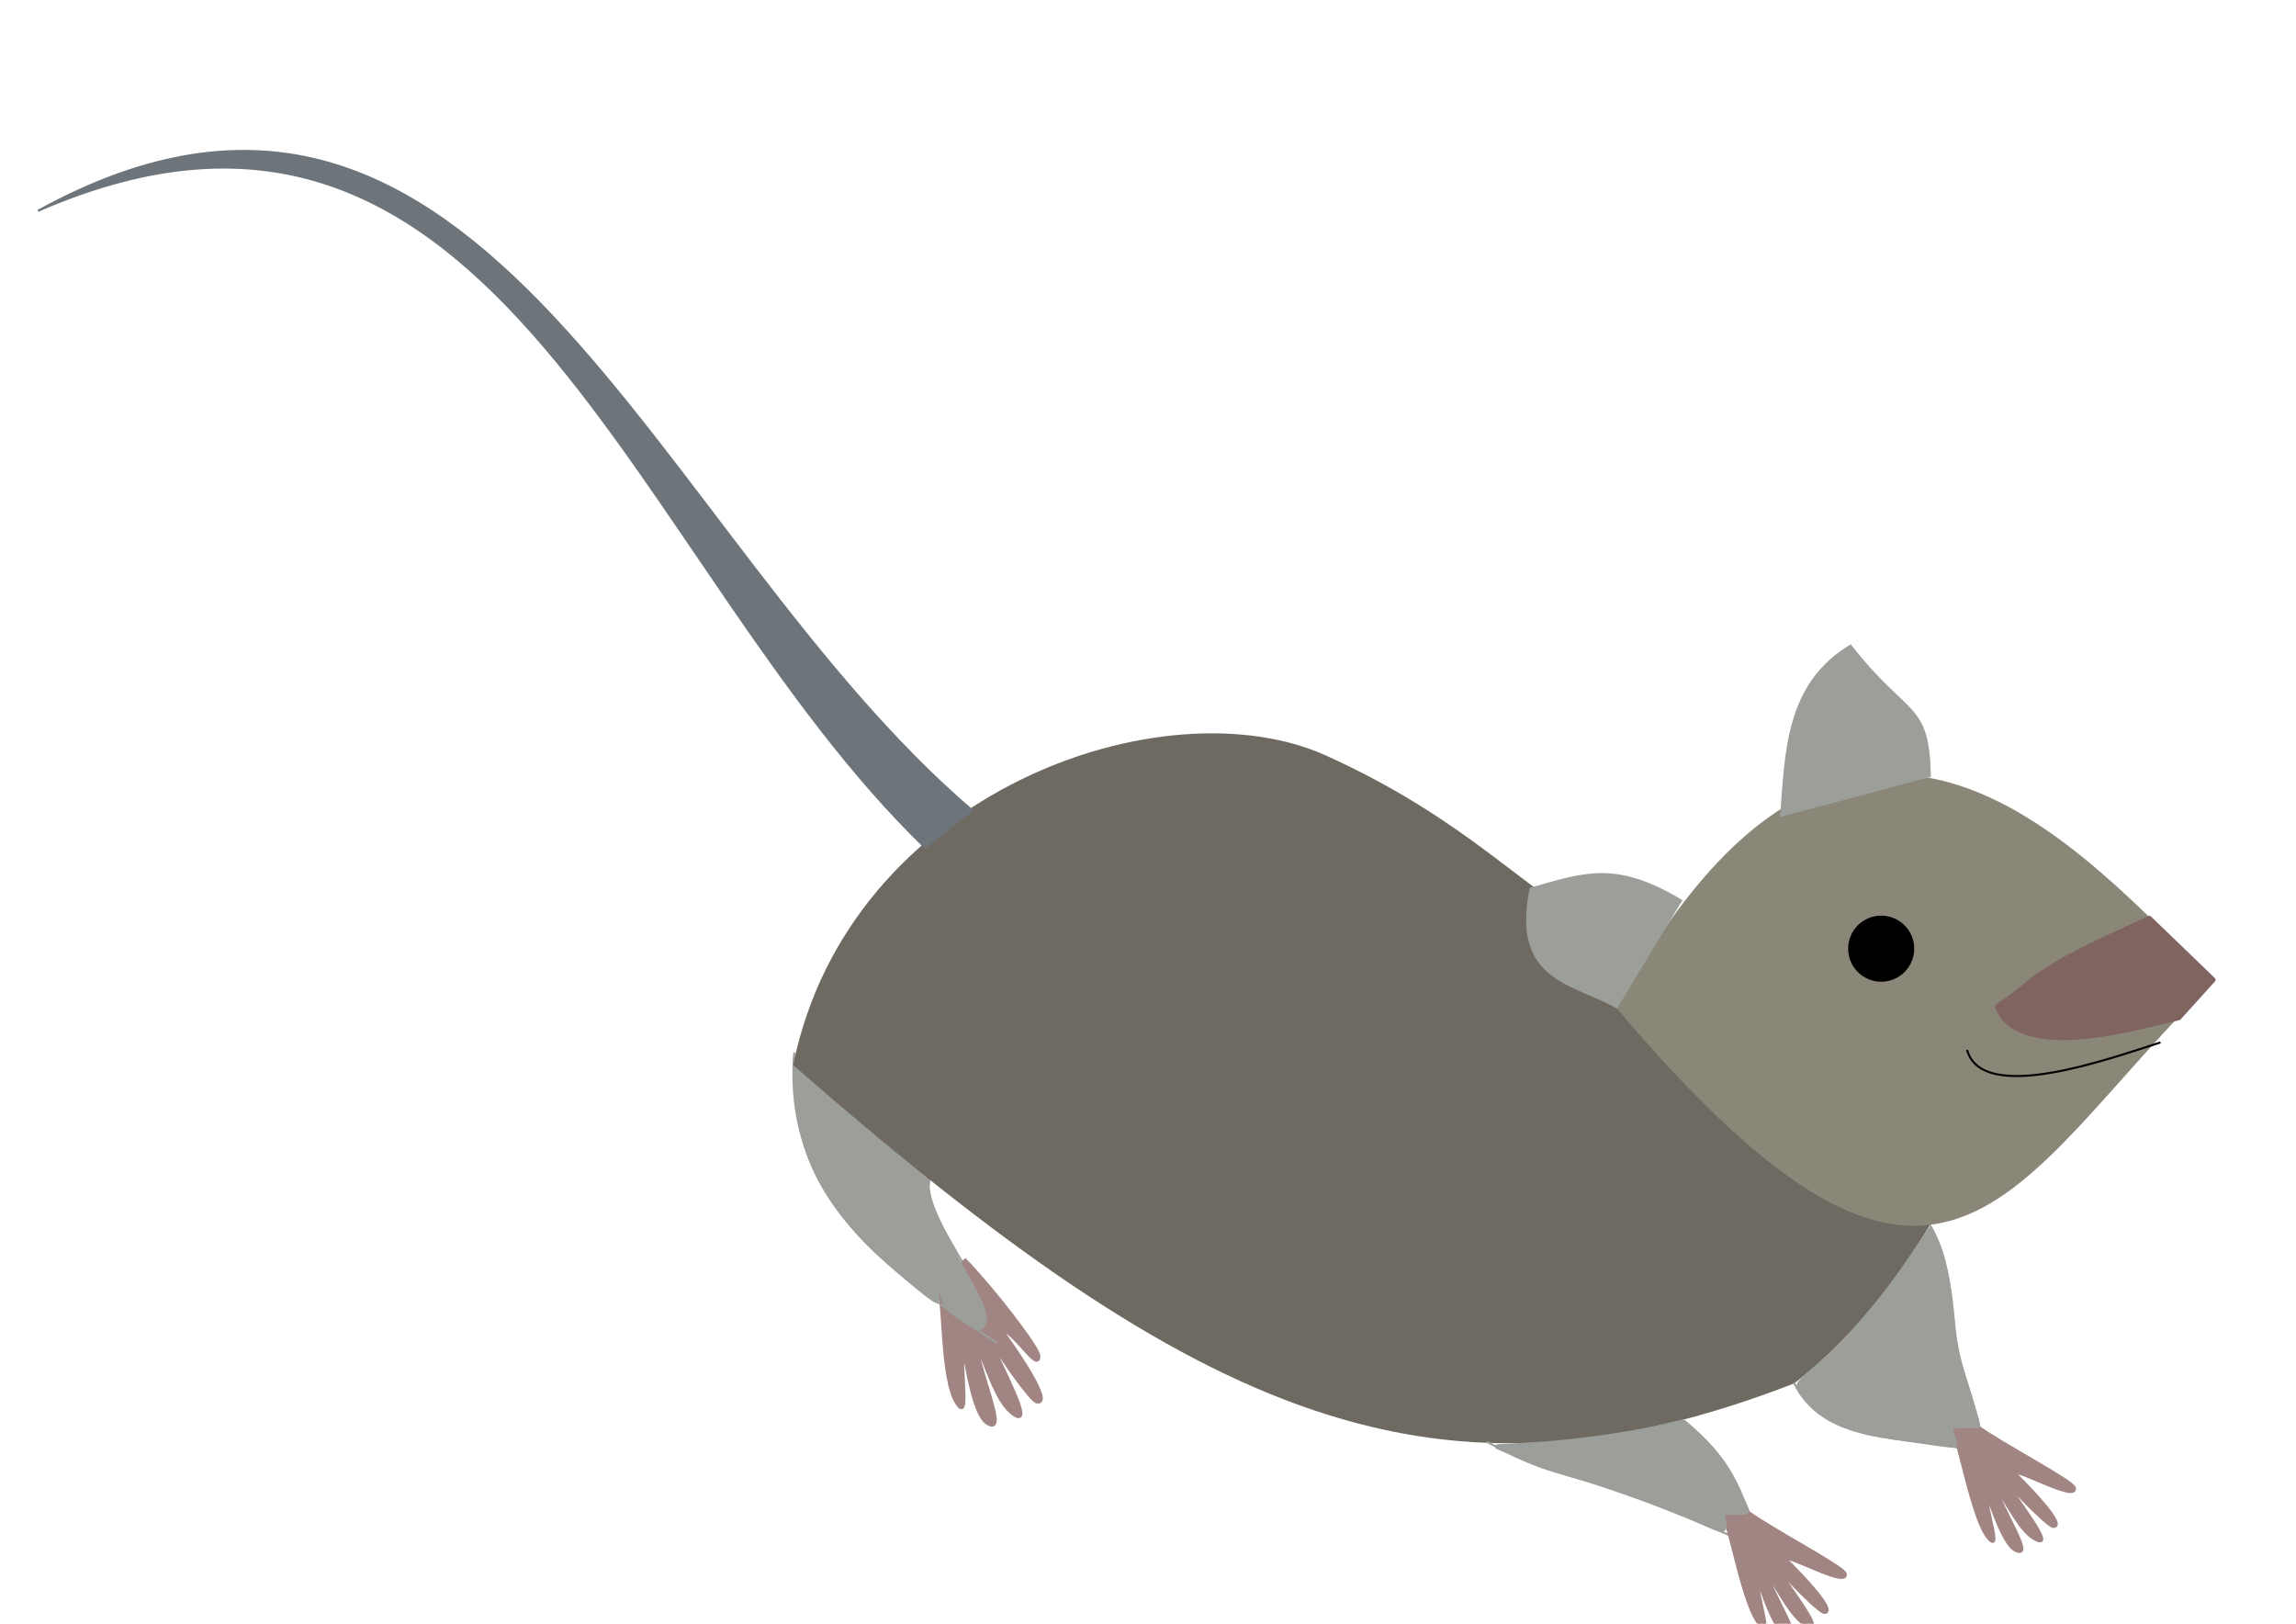 <?xml version="1.0" encoding="UTF-8" standalone="no"?>
<!-- Created with Inkscape (http://www.inkscape.org/) -->

<!-- 
Artwork by John Samuel. 
This work is licensed under a Creative Commons Attribution-ShareAlike 4.0 International License. 
-->

<svg
   xmlns:osb="http://www.openswatchbook.org/uri/2009/osb"
   xmlns:dc="http://purl.org/dc/elements/1.1/"
   xmlns:cc="http://creativecommons.org/ns#"
   xmlns:rdf="http://www.w3.org/1999/02/22-rdf-syntax-ns#"
   xmlns:svg="http://www.w3.org/2000/svg"
   xmlns="http://www.w3.org/2000/svg"
   xmlns:sodipodi="http://sodipodi.sourceforge.net/DTD/sodipodi-0.dtd"
   xmlns:inkscape="http://www.inkscape.org/namespaces/inkscape"
   width="297mm"
   height="210mm"
   viewBox="0 0 1052.362 744.094"
   id="svg2"
   version="1.1"
   inkscape:version="0.92.5 (2060ec1f9f, 2020-04-08)"
   sodipodi:docname="rat.svg">
  <defs
     id="defs4">
    <linearGradient
       id="linearGradient4824"
       osb:paint="solid">
      <stop
         style="stop-color:#000000;stop-opacity:1;"
         offset="0"
         id="stop4826" />
    </linearGradient>
  </defs>
  <sodipodi:namedview
     id="base"
     pagecolor="#ffffff"
     bordercolor="#666666"
     borderopacity="1.0"
     inkscape:pageopacity="0.0"
     inkscape:pageshadow="2"
     inkscape:zoom="0.82492985"
     inkscape:cx="561.25984"
     inkscape:cy="396.85039"
     inkscape:document-units="px"
     inkscape:current-layer="layer1"
     showgrid="false"
     inkscape:window-width="1600"
     inkscape:window-height="851"
     inkscape:window-x="0"
     inkscape:window-y="25"
     inkscape:window-maximized="1"
     showguides="false">
    <sodipodi:guide
       position="0,0"
       orientation="0,1052.362"
       id="guide4163"
       inkscape:locked="false" />
    <sodipodi:guide
       position="1052.362,0"
       orientation="-744.094,0"
       id="guide4165"
       inkscape:locked="false" />
    <sodipodi:guide
       position="1052.362,744.094"
       orientation="0,-1052.362"
       id="guide4167"
       inkscape:locked="false" />
    <sodipodi:guide
       position="0,744.094"
       orientation="744.094,0"
       id="guide4169"
       inkscape:locked="false" />
    <sodipodi:guide
       position="-0.834,744.292"
       orientation="372.047,0"
       id="guide4173"
       inkscape:locked="false" />
    <sodipodi:guide
       position="-0.834,372.244"
       orientation="0,526.181"
       id="guide4175"
       inkscape:locked="false" />
    <sodipodi:guide
       position="525.347,372.244"
       orientation="-372.047,0"
       id="guide4177"
       inkscape:locked="false" />
    <sodipodi:guide
       position="525.347,744.292"
       orientation="0,-526.181"
       id="guide4179"
       inkscape:locked="false" />
  </sodipodi:namedview>
  <g
     inkscape:label="Layer 1"
     inkscape:groupmode="layer"
     id="layer1"
     transform="translate(0,-308.268)">
    <path
       style="fill:none;fill-rule:evenodd;stroke:#9c9e99;stroke-width:0.938px;stroke-linecap:butt;stroke-linejoin:miter;stroke-opacity:1"
       d="m 449.461,916.281 c 17.767,-3.146 -38.679,-60.412 -19.923,-72.865"
       id="path952"
       inkscape:connector-curvature="0"
       sodipodi:nodetypes="cc" />
    <path
       style="fill:#a18582;fill-opacity:1;fill-rule:evenodd;stroke:#a18582;stroke-width:1.736px;stroke-linecap:butt;stroke-linejoin:miter;stroke-opacity:1"
       d="m 429.779,897.368 c 3.471,4.763 1.367,42.866 9.063,54.167 5.29,7.768 1.304,-13.129 2.368,-27.888 2.312,13.087 5.515,32.914 11.249,36.648 9.695,6.312 -3.526,-21.845 -5.461,-37.437 5.412,11.381 9.782,27.877 17.473,33.318 10.286,7.277 -6.465,-22.617 -11.685,-35.949 7.401,12.345 20.195,30.057 22.549,30.378 7.156,0.978 -9.067,-22.728 -17.146,-33.908 7.068,1.923 17.776,20.453 17.795,12.982 0.005,-3.743 -21.633,-31.584 -34.081,-44.291"
       id="path1411"
       inkscape:connector-curvature="0"
       sodipodi:nodetypes="cscscscscsc" />
    <path
       style="fill:none;fill-rule:evenodd;stroke:#9c9e99;stroke-width:0.938px;stroke-linecap:butt;stroke-linejoin:miter;stroke-opacity:1"
       d="m 364.054,790.585 c -5.547,70.499 48.955,103.087 92.906,133.195"
       id="path950"
       inkscape:connector-curvature="0"
       sodipodi:nodetypes="cc" />
    <path
       style="opacity:1;fill:#9c9e99;fill-opacity:1;stroke:#9c9e99;stroke-width:2.273;stroke-linecap:round;stroke-linejoin:round;stroke-miterlimit:4;stroke-dasharray:none;stroke-dashoffset:0;stroke-opacity:1"
       d="m 441.016,912.645 c -6.326,-4.226 -7.534,-5.592 -8.579,-9.697 -1.458,-5.729 -4.584,-7.784 -3.359,-2.208 0.428,1.949 0.508,3.544 0.178,3.544 -1.567,0 -23.805,-18.732 -31.132,-26.223 -22.034,-22.528 -31.639,-43.245 -32.895,-70.945 l -0.618,-13.638 2.7,2.373 c 12.636,11.103 55.33,46.622 58.754,48.881 0.202,0.133 -0.109,1.965 -0.69,4.071 -2.064,7.475 1.164,15.433 19.51,48.093 6.377,11.353 7.692,16.47 4.939,19.223 -1.169,1.169 -2.851,0.505 -8.808,-3.474 z"
       id="path846"
       inkscape:connector-curvature="0" />
    <path
       style="fill:#6e6a61;fill-opacity:1;fill-rule:evenodd;stroke:#6e6a61;stroke-width:0.938px;stroke-linecap:butt;stroke-linejoin:miter;stroke-opacity:1"
       d="M 364.054,796.21 C 389.627,671.294 533.73,621.408 607.781,655.028 738.975,714.591 707.369,784.281 945.922,747.343 910.847,815.524 884.904,892.938 822.22,941.792 659.346,1005.001 551.519,959.953 364.054,796.21 Z"
       id="path944"
       inkscape:connector-curvature="0"
       sodipodi:nodetypes="csccc" />
    <path
       style="fill:#6d757b;fill-opacity:1;fill-rule:evenodd;stroke:#6d757b;stroke-width:0.938px;stroke-linecap:butt;stroke-linejoin:miter;stroke-opacity:1"
       d="M 445.879,679.894 C 298.36,553.986 221.936,292.405 17.434,404.87 229.374,312.452 288.709,566.033 424.287,696.941"
       id="path948"
       inkscape:connector-curvature="0"
       sodipodi:nodetypes="ccc" />
    <path
       style="fill:none;fill-rule:evenodd;stroke:#9c9e99;stroke-width:0.938px;stroke-linecap:butt;stroke-linejoin:miter;stroke-opacity:1"
       d="m 681.411,968.952 c 41.654,22.474 28.704,5.965 125.011,48.868"
       id="path954"
       inkscape:connector-curvature="0"
       sodipodi:nodetypes="cc" />
    <path
       style="fill:none;fill-rule:evenodd;stroke:#9c9e99;stroke-width:0.938px;stroke-linecap:butt;stroke-linejoin:miter;stroke-opacity:1"
       d="m 811.82,1018.957 c -16.471,-20.647 -9.221,-34.282 -39.914,-59.567"
       id="path956"
       inkscape:connector-curvature="0"
       sodipodi:nodetypes="cc" />
    <path
       style="fill:#8a8778;fill-rule:evenodd;stroke:#8a8778;stroke-width:0.938px;stroke-linecap:butt;stroke-linejoin:miter;stroke-opacity:1;fill-opacity:1"
       d="M 741.359,770.072 C 892.131,947.69 919.028,851.66 1014.11,757.571 958.372,705.128 851.09,568.883 741.359,770.072 Z"
       id="path958"
       inkscape:connector-curvature="0"
       sodipodi:nodetypes="ccc" />
    <path
       inkscape:connector-curvature="0"
       id="path960"
       d="m 822.22,941.792 c 15.7,32.521 60.792,22.587 88.005,33.518 -10.031,15.281 14.608,33.773 -13.432,-47.697 -1.709,-4.965 -0.339,-38.392 -12.306,-58.041"
       style="fill:none;fill-rule:evenodd;stroke:#9c9e99;stroke-width:0.938px;stroke-linecap:butt;stroke-linejoin:miter;stroke-opacity:1"
       sodipodi:nodetypes="ccsc" />
    <path
       style="fill:#9c9e99;fill-rule:evenodd;stroke:#9c9e99;stroke-width:0.938px;stroke-linecap:butt;stroke-linejoin:miter;stroke-opacity:1;fill-opacity:1"
       d="m 816.366,682.564 c 2.262,-29.847 2.389,-60.644 31.821,-78.416 26.407,33.895 35.706,25.25 36.367,60.232"
       id="path1550"
       inkscape:connector-curvature="0"
       sodipodi:nodetypes="ccc" />
    <path
       style="fill:#9c9e99;fill-rule:evenodd;stroke:#9c9e99;stroke-width:0.938px;stroke-linecap:butt;stroke-linejoin:miter;stroke-opacity:1;fill-opacity:1"
       d="m 770.907,721.204 c -30.25,-18.311 -44.702,-12.696 -69.324,-5.682 -8.881,42.537 20.313,43.191 39.776,54.55"
       id="path1552"
       inkscape:connector-curvature="0"
       sodipodi:nodetypes="ccc" />
    <path
       style="fill:none;fill-rule:evenodd;stroke:#000000;stroke-width:0.938px;stroke-linecap:butt;stroke-linejoin:miter;stroke-opacity:1"
       d="m 901.6,789.392 c 6.989,25.536 66.941,3.424 88.644,-3.409"
       id="path2166"
       inkscape:connector-curvature="0"
       sodipodi:nodetypes="cc" />
    <path
       sodipodi:nodetypes="cscscscscsc"
       inkscape:connector-curvature="0"
       id="path1413"
       d="m 789.169,1001.691 c 3.465,3.392 9.767,43.075 17.549,51.197 5.349,5.584 -0.728,-10.83 -1.872,-22.95 3.656,10.304 8.952,25.956 14.113,28.205 8.725,3.802 -5.832,-17.245 -9.524,-29.633 5.939,8.498 11.729,21.288 18.71,24.656 9.336,4.505 -8.322,-17.472 -14.371,-27.578 7.684,9.01 20.474,21.64 22.428,21.581 5.939,-0.18 -10.449,-17.208 -18.525,-25.18 5.997,0.599 29.078,13.612 28.077,7.547 -0.502,-3.038 -32.884,-19.795 -44.712,-28.412"
       style="fill:#a18582;fill-rule:evenodd;stroke:#a18582;stroke-width:1.428px;stroke-linecap:butt;stroke-linejoin:miter;stroke-opacity:1;fill-opacity:1" />
    <path
       style="fill:#a18582;fill-rule:evenodd;stroke:#a18582;stroke-width:1.428px;stroke-linecap:butt;stroke-linejoin:miter;stroke-opacity:1;fill-opacity:1"
       d="m 894.169,962.316 c 3.465,3.392 9.767,43.075 17.549,51.197 5.349,5.584 -0.728,-10.83 -1.872,-22.95 3.656,10.304 8.952,25.956 14.113,28.205 8.725,3.802 -5.832,-17.245 -9.524,-29.633 5.939,8.498 11.729,21.288 18.71,24.656 9.336,4.505 -8.322,-17.472 -14.371,-27.578 7.684,9.01 20.474,21.64 22.428,21.581 5.939,-0.18 -10.449,-17.208 -18.525,-25.18 5.997,0.599 29.078,13.612 28.077,7.548 -0.502,-3.038 -32.884,-19.795 -44.712,-28.412"
       id="path1415"
       inkscape:connector-curvature="0"
       sodipodi:nodetypes="cscscscscsc" />
    <circle
       style="opacity:1;fill:#000000;fill-opacity:1;stroke:#000000;stroke-width:1.875;stroke-linecap:round;stroke-linejoin:round;stroke-miterlimit:4;stroke-dasharray:none;stroke-dashoffset:0;stroke-opacity:1"
       id="path1417"
       cx="862.234"
       cy="743.017"
       r="14.206" />
    <path
       sodipodi:nodetypes="cc"
       inkscape:connector-curvature="0"
       id="path852"
       d="m 914.782,769.05 c 6.989,25.536 61.259,12.515 82.962,5.682"
       style="fill:none;fill-rule:evenodd;stroke:#80645f;stroke-width:0.938px;stroke-linecap:butt;stroke-linejoin:miter;stroke-opacity:1" />
    <path
       style="fill:none;fill-rule:evenodd;stroke:#80645f;stroke-width:0.938px;stroke-linecap:butt;stroke-linejoin:miter;stroke-opacity:1"
       d="m 914.782,769.05 c 19.643,-12.169 10.727,-14.309 70.529,-40.579"
       id="path856"
       inkscape:connector-curvature="0"
       sodipodi:nodetypes="cc" />
    <path
       style="opacity:1;fill:#80645f;fill-opacity:1;stroke:#80645f;stroke-width:2.424;stroke-linecap:round;stroke-linejoin:round;stroke-miterlimit:4;stroke-dasharray:none;stroke-dashoffset:0;stroke-opacity:1"
       d="m 996.796,506.099 c -8.383,-1.476 -15.758,-5.564 -18.486,-10.247 l -2.14,-3.674 14.094,-10.473 c 9.533,-7.084 19.594,-13.152 31.09,-18.752 9.348,-4.554 19.66,-9.643 22.916,-11.31 l 5.92,-3.031 15.605,15.04 15.605,15.04 -8.376,9.276 -8.376,9.276 -13.674,3.285 c -24.667,5.925 -42.029,7.71 -54.179,5.571 z"
       id="path860"
       inkscape:connector-curvature="0"
       transform="matrix(0.938,0,0,0.938,0,308.268)" />
    <path
       style="opacity:1;fill:#9c9e99;fill-opacity:1;stroke:#9c9e99;stroke-width:2.424;stroke-linecap:round;stroke-linejoin:round;stroke-miterlimit:4;stroke-dasharray:none;stroke-dashoffset:0;stroke-opacity:1"
       d="m 832.053,743.72 c -13.007,-5.991 -44.899,-17.619 -61.442,-22.402 -8.667,-2.506 -20.941,-6.794 -27.275,-9.529 l -11.516,-4.973 16.365,-0.906 c 19.297,-1.068 46.935,-4.829 62.9,-8.558 l 11.38,-2.658 6.016,5.455 c 8.404,7.62 16.321,18.447 21.101,28.857 2.236,4.871 4.066,9.098 4.066,9.395 0,0.296 -2.752,0.539 -6.116,0.539 h -6.116 l 0.796,4.243 c 0.983,5.24 0.147,5.285 -10.159,0.537 z"
       id="path862"
       inkscape:connector-curvature="0"
       transform="matrix(0.938,0,0,0.938,0,308.268)" />
    <path
       style="opacity:1;fill:#9c9e99;fill-opacity:1;stroke:#9c9e99;stroke-width:2.424;stroke-linecap:round;stroke-linejoin:round;stroke-miterlimit:4;stroke-dasharray:none;stroke-dashoffset:0;stroke-opacity:1"
       d="m 932.443,703.152 c -21.879,-3.27 -31.54,-6.058 -40.158,-11.588 -5.901,-3.787 -13.19,-12.05 -13.171,-14.932 0.005,-0.733 3.33,-4.061 7.389,-7.395 14.897,-12.235 32.608,-32.658 47.749,-55.063 l 9.054,-13.398 1.678,3.319 c 4.496,8.896 7.245,21.73 9.227,43.081 0.858,9.242 2.596,17.443 5.911,27.881 2.583,8.133 5.059,16.288 5.503,18.121 l 0.807,3.334 h -6.822 c -7.317,0 -7.487,0.286 -4.616,7.767 0.921,2.401 1.12,2.411 -22.551,-1.127 z"
       id="path864"
       inkscape:connector-curvature="0"
       transform="matrix(0.938,0,0,0.938,0,308.268)" />
  </g>
</svg>

